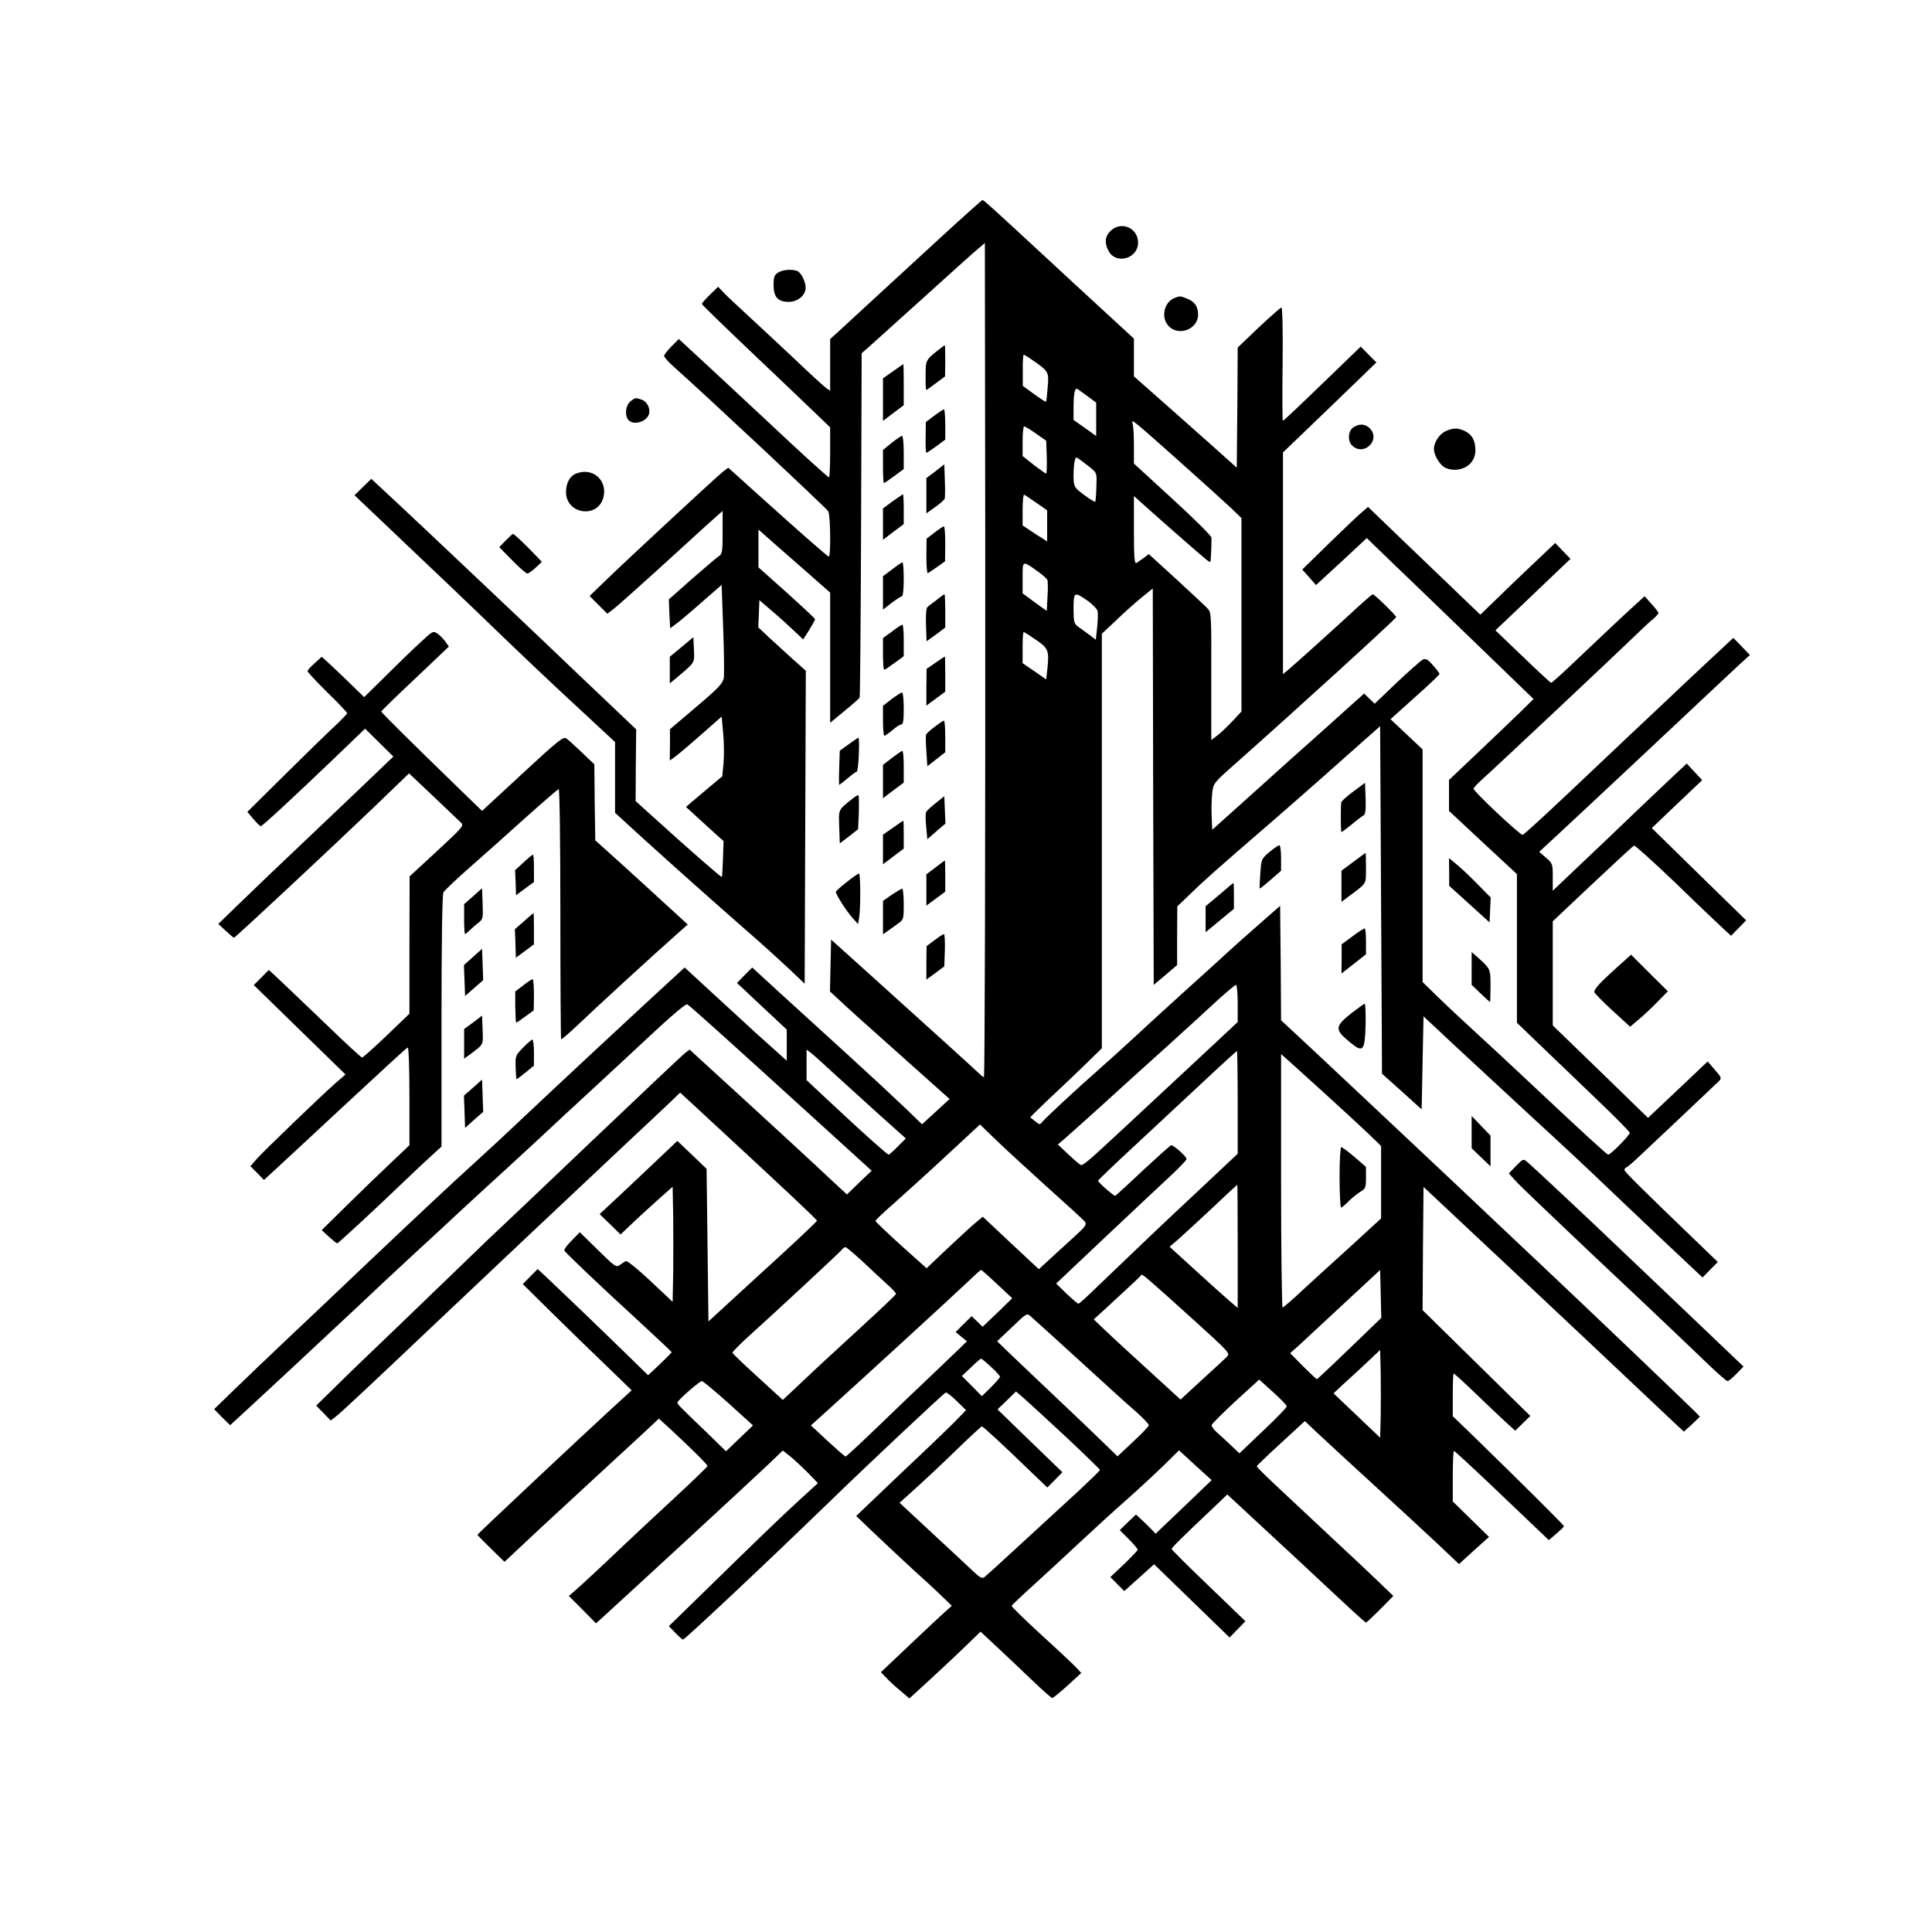 <?xml version="1.0" standalone="no"?>
<!DOCTYPE svg PUBLIC "-//W3C//DTD SVG 20010904//EN"
 "http://www.w3.org/TR/2001/REC-SVG-20010904/DTD/svg10.dtd">
<svg version="1.0" xmlns="http://www.w3.org/2000/svg"
 width="1024pt" height="1024pt" viewBox="0 0 1024 1024"
 preserveAspectRatio="xMidYMid meet">

<g transform="translate(0,1024) scale(0.1,-0.1)"
fill="#000000" stroke="none">
<path d="M4994 8989 c-115 -106 -283 -260 -373 -343 -90 -83 -177 -163 -192
-177 l-29 -26 0 -137 0 -137 -22 15 c-12 9 -85 75 -162 149 -78 73 -190 178
-251 234 -60 55 -121 112 -134 127 l-25 26 -43 -42 c-24 -23 -43 -45 -43 -49
0 -3 109 -110 243 -237 133 -126 286 -272 340 -324 l97 -93 0 -132 c0 -73 -3
-133 -6 -133 -6 0 -158 138 -319 290 -44 41 -169 158 -278 259 l-199 184 -39
-39 c-21 -21 -39 -44 -39 -50 0 -7 22 -32 49 -56 168 -149 813 -753 821 -768
12 -22 14 -240 3 -240 -8 1 -149 125 -402 353 l-131 118 -28 -21 c-34 -27
-496 -455 -617 -572 l-90 -87 47 -47 47 -47 33 25 c18 14 119 104 224 199 105
96 227 207 272 248 l82 73 0 -114 c0 -101 -2 -114 -19 -125 -11 -7 -75 -62
-143 -121 l-123 -109 3 -77 4 -76 26 19 c15 10 77 62 137 115 l110 96 8 -231
c5 -127 6 -246 3 -264 -6 -28 -30 -54 -146 -152 l-139 -118 0 -83 -1 -83 28
20 c15 11 77 63 137 116 l110 97 8 -89 c5 -48 5 -119 2 -158 l-7 -70 -66 -55
c-36 -30 -79 -67 -96 -81 l-30 -26 60 -55 c32 -30 77 -70 99 -90 l40 -36 -3
-93 c-2 -51 -4 -95 -6 -97 -4 -3 -164 137 -374 327 l-83 75 1 190 2 190 -64
61 c-35 33 -153 146 -263 250 -110 105 -249 238 -310 295 -60 57 -193 182
-295 279 -102 97 -250 236 -329 310 l-143 133 -44 -43 -45 -44 58 -55 c32 -30
150 -143 263 -250 113 -107 255 -242 315 -300 262 -253 391 -375 563 -534
l182 -169 0 -188 0 -187 152 -139 c181 -164 362 -325 548 -488 74 -64 173
-154 220 -198 l85 -81 3 830 3 829 -73 65 c-40 36 -97 88 -126 115 l-53 50 3
72 3 72 65 -56 c36 -30 88 -77 116 -104 l51 -48 32 50 c17 28 31 53 31 57 0 4
-68 67 -150 141 l-150 134 0 100 0 100 23 -20 c12 -11 97 -86 190 -167 l167
-147 0 -345 0 -345 75 62 c42 34 78 66 81 71 3 4 6 417 8 917 l3 909 38 33
c21 19 153 138 293 264 140 127 269 243 288 258 l34 29 2 -1559 c1 -1592 -2
-2855 -7 -2861 -2 -2 -12 5 -22 15 -20 20 -303 276 -598 542 l-190 171 -3
-138 -3 -137 54 -50 c29 -28 172 -156 317 -285 l263 -235 -73 -67 -73 -67 -91
88 c-50 48 -192 180 -315 292 -123 112 -285 260 -359 327 l-135 124 -41 -41
-40 -41 40 -37 c22 -21 81 -77 132 -124 l92 -86 0 -83 0 -82 -87 78 c-49 43
-113 102 -143 130 -30 28 -113 103 -183 168 l-128 118 -47 -43 c-148 -135
-650 -602 -837 -779 -49 -47 -144 -135 -210 -195 -170 -155 -282 -260 -620
-580 -110 -105 -283 -269 -385 -365 -102 -96 -232 -221 -290 -277 l-105 -102
42 -43 43 -42 27 25 c76 69 478 443 628 584 93 88 233 219 310 290 77 71 199
183 270 250 72 66 179 165 240 220 60 55 150 138 200 185 50 47 171 159 270
250 98 91 243 225 322 299 80 74 148 131 155 128 12 -5 202 -176 747 -672
l231 -210 -66 -63 -65 -63 -111 103 c-60 57 -248 230 -416 384 l-307 281 -25
-19 c-14 -11 -231 -216 -483 -456 -252 -240 -477 -454 -499 -474 -22 -20 -95
-90 -162 -155 -67 -65 -232 -224 -366 -353 -135 -129 -290 -278 -344 -332
l-100 -98 39 -40 38 -39 26 20 c30 23 195 178 486 454 255 242 828 782 1055
995 96 90 200 187 230 216 l55 53 185 -171 c380 -351 540 -502 540 -508 0 -4
-91 -90 -201 -191 -111 -101 -240 -220 -288 -264 l-86 -79 -5 405 -5 404 -77
74 -78 74 -136 -129 c-75 -71 -167 -158 -206 -194 l-70 -65 56 -54 55 -54 58
55 c32 31 94 87 138 127 l80 71 3 -156 c1 -85 1 -222 0 -304 l-3 -150 -118
111 c-67 63 -123 108 -130 105 -6 -3 -21 -12 -32 -21 -19 -13 -26 -9 -116 80
l-96 94 -43 -44 c-23 -23 -41 -47 -39 -53 5 -11 179 -177 407 -386 89 -82 162
-151 162 -153 0 -2 -28 -30 -62 -63 l-63 -59 -125 122 c-128 125 -328 317
-413 397 l-47 44 -40 -40 -39 -40 157 -155 c86 -85 216 -211 289 -281 l131
-127 -106 -97 c-141 -129 -712 -665 -712 -669 0 -1 32 -34 72 -73 l72 -70 190
178 c105 97 259 239 341 315 83 76 181 167 219 202 l68 64 52 -47 c105 -97
206 -196 206 -204 0 -4 -80 -81 -177 -171 -98 -90 -218 -203 -268 -250 -114
-109 -222 -209 -260 -242 l-30 -26 72 -72 72 -73 43 39 c113 102 802 738 870
803 l77 74 38 -30 c21 -17 63 -56 93 -86 l55 -57 -105 -96 c-102 -94 -204
-192 -530 -511 l-155 -151 34 -35 c19 -20 38 -36 41 -36 10 0 442 406 770 724
218 212 611 580 622 585 6 2 32 -18 59 -45 l49 -48 -52 -54 c-29 -30 -160
-156 -292 -280 l-238 -227 94 -90 c52 -49 143 -135 203 -190 61 -55 133 -121
160 -148 l50 -48 -35 -31 c-19 -17 -104 -96 -188 -176 l-153 -145 28 -29 c15
-17 49 -48 76 -70 l47 -40 118 108 c64 59 149 139 188 177 l71 69 89 -83 c49
-46 133 -125 186 -176 53 -51 101 -93 105 -93 5 0 41 30 81 66 l73 67 -28 30
c-15 16 -99 95 -186 174 -87 80 -157 148 -155 152 2 4 52 52 113 107 60 54
172 158 248 229 77 72 192 177 256 233 64 57 151 138 193 179 l77 76 86 -79
87 -79 -148 -142 -149 -142 -21 22 c-11 12 -35 35 -52 51 l-31 29 -43 -41 -43
-42 48 -48 c26 -26 47 -51 47 -56 0 -4 -33 -38 -72 -76 l-73 -69 37 -37 37
-37 79 71 79 71 200 -194 200 -194 42 43 42 43 -195 188 c-108 103 -196 191
-196 195 0 7 50 57 225 222 l70 67 125 -116 c69 -64 179 -166 245 -227 65 -61
173 -162 239 -223 66 -62 123 -113 126 -113 3 0 37 32 75 70 l70 71 -80 77
c-44 42 -143 136 -220 207 -77 72 -204 191 -282 264 -79 73 -143 136 -142 139
1 4 58 59 128 123 l127 117 60 -57 c33 -31 165 -153 294 -271 129 -118 286
-263 349 -322 l114 -108 79 72 80 72 -96 94 -96 94 0 134 c0 74 3 134 6 134 3
0 88 -78 187 -172 100 -95 212 -202 249 -237 l67 -64 40 34 c22 19 40 36 40
40 1 5 -223 227 -471 469 l-118 114 0 113 c0 62 2 113 5 113 3 0 54 -46 113
-103 59 -57 131 -125 160 -152 l53 -48 40 39 40 39 -285 280 -286 281 2 326 3
327 210 -197 c116 -108 401 -376 635 -596 234 -221 450 -424 480 -453 l55 -51
43 39 42 40 -22 23 c-54 54 -574 551 -813 776 -143 135 -346 326 -450 425
-243 229 -813 765 -882 828 l-53 49 -2 304 -3 303 -115 -101 c-63 -55 -137
-121 -165 -147 -27 -25 -97 -89 -155 -141 -58 -52 -125 -113 -150 -136 -25
-22 -101 -92 -169 -155 -68 -63 -163 -149 -211 -191 -108 -95 -281 -255 -297
-276 -11 -14 -15 -13 -35 4 -13 10 -25 20 -27 21 -2 1 39 41 90 90 52 48 138
130 192 182 l97 95 0 1098 0 1099 78 73 c42 41 103 95 134 120 l58 47 2 -1051
3 -1050 62 52 62 53 0 155 1 156 73 70 c69 67 119 112 442 391 77 67 235 205
350 308 l210 186 5 -921 5 -921 105 -94 105 -95 5 247 5 246 170 -159 c94 -87
283 -262 420 -389 138 -126 297 -275 355 -331 58 -55 201 -192 319 -303 l215
-202 40 41 41 41 -80 77 c-338 325 -415 402 -415 411 0 5 4 11 9 13 5 1 31 23
58 48 81 76 417 393 434 410 15 15 13 20 -22 60 l-38 44 -137 -130 c-75 -71
-146 -138 -158 -149 l-21 -20 -252 245 -253 245 0 276 0 276 211 199 c116 109
215 201 220 202 5 2 105 -88 222 -200 116 -113 230 -221 252 -241 l40 -37 40
41 40 41 -250 244 -250 245 133 127 134 127 -41 44 -41 44 -62 -58 c-35 -33
-195 -184 -355 -338 l-293 -278 0 72 c0 70 -1 73 -36 103 l-36 31 108 100 c60
55 288 269 508 475 219 206 422 396 450 422 l51 46 -44 46 -44 45 -146 -136
c-80 -75 -189 -177 -241 -227 -52 -49 -129 -121 -170 -160 -41 -39 -115 -109
-165 -156 -243 -231 -388 -365 -395 -365 -15 0 -260 230 -260 245 0 4 21 27
48 51 90 81 667 624 772 725 58 56 117 112 133 124 15 13 27 27 27 31 0 4 -16
26 -37 48 l-36 41 -46 -42 c-58 -52 -172 -160 -325 -305 -65 -62 -121 -113
-125 -112 -3 0 -71 63 -150 139 l-145 139 140 133 c76 73 166 158 198 189 l60
57 -41 42 -40 42 -114 -108 c-63 -59 -152 -145 -198 -190 l-85 -82 -220 211
c-122 117 -256 245 -298 286 l-77 74 -33 -28 c-18 -15 -97 -90 -175 -166
l-141 -138 37 -41 36 -41 135 124 134 125 142 -137 c78 -75 277 -266 442 -426
l300 -290 -71 -70 c-40 -39 -141 -135 -224 -214 l-153 -145 0 -82 0 -82 180
-168 180 -167 0 -394 0 -394 128 -123 c70 -67 204 -195 297 -285 94 -89 171
-168 173 -175 2 -11 -101 -116 -114 -116 -7 0 -144 126 -409 375 -88 83 -216
202 -285 265 -69 63 -162 150 -207 194 l-83 81 0 616 0 617 -85 80 -85 80 130
117 c72 64 130 119 130 123 -1 4 -16 25 -35 46 -28 32 -39 37 -54 30 -10 -5
-72 -60 -137 -121 l-118 -113 -28 27 -28 27 -22 -20 c-13 -11 -73 -65 -134
-120 -60 -54 -166 -149 -235 -210 -68 -61 -189 -170 -269 -242 l-145 -130 -3
72 c-2 39 0 94 3 123 6 52 7 53 128 160 318 282 847 764 847 772 0 9 -115 121
-124 121 -3 0 -29 -22 -58 -48 -151 -139 -363 -330 -389 -351 l-29 -24 0 588
0 587 152 146 c84 81 196 188 248 239 l95 92 -42 42 -41 42 -123 -119 c-235
-227 -285 -274 -290 -274 -2 0 -3 135 -1 300 2 175 -1 300 -6 300 -5 0 -59
-48 -121 -106 l-111 -106 -2 -318 -3 -319 -136 122 c-75 67 -198 176 -273 242
l-136 120 0 100 0 100 -152 140 c-84 77 -242 223 -352 325 -246 228 -293 270
-299 270 -2 0 -99 -86 -213 -191z m479 -658 c85 -59 87 -62 80 -143 -3 -40 -7
-75 -9 -77 -2 -2 -30 16 -63 40 l-60 44 0 83 c-1 45 2 82 5 82 3 0 24 -13 47
-29z m287 -188 l50 -37 0 -88 0 -89 -60 43 -60 42 0 67 c0 62 6 99 16 99 3 0
27 -17 54 -37z m484 -342 c121 -108 246 -221 278 -251 l58 -56 0 -512 0 -513
-52 -56 c-29 -30 -65 -64 -81 -75 l-27 -20 0 337 c1 311 0 339 -17 357 -10 12
-85 81 -166 156 l-148 135 -27 -20 c-15 -11 -33 -23 -39 -27 -10 -6 -13 32
-13 174 l0 181 38 -34 c49 -45 313 -277 342 -300 12 -10 23 -17 25 -15 3 3 7
98 6 129 -1 9 -93 101 -206 204 l-205 188 0 98 c0 53 -3 105 -7 115 -10 28 6
14 241 -195z m-753 141 l54 -38 3 -87 c1 -48 0 -87 -3 -87 -4 0 -33 21 -66 46
l-59 47 0 78 c0 44 4 79 8 79 5 0 33 -17 63 -38z m294 -185 c28 -24 29 -27 26
-98 -1 -41 -4 -76 -6 -78 -4 -4 -60 34 -92 62 -19 17 -23 31 -23 76 0 31 3 66
6 78 6 23 6 23 33 3 14 -10 39 -30 56 -43z m-292 -182 l57 -40 0 -82 0 -83
-27 18 c-16 9 -45 28 -65 42 l-38 25 0 83 c0 46 4 82 8 80 4 -1 33 -21 65 -43z
m12 -367 c22 -16 43 -35 46 -41 3 -7 4 -46 1 -89 l-4 -76 -64 46 -64 47 0 83
c0 94 -3 93 85 30z m312 -206 c3 -12 2 -52 -2 -88 l-7 -65 -31 24 c-18 13 -44
32 -59 43 -25 17 -27 25 -28 86 0 101 2 103 66 60 31 -21 57 -47 61 -60z
m-328 -152 c66 -44 72 -58 63 -148 l-7 -63 -62 43 -63 43 0 83 c0 45 2 82 6
82 3 0 31 -18 63 -40z m1071 -1928 l0 -99 -197 -184 c-109 -101 -265 -247
-348 -324 -259 -241 -275 -256 -290 -248 -7 5 -37 30 -65 57 l-53 50 35 30
c20 17 105 94 190 170 84 77 241 219 348 315 107 97 232 211 278 254 47 42 88
77 93 77 5 0 9 -44 9 -98z m-2130 -381 c58 -53 165 -150 238 -216 l133 -119
-43 -43 c-23 -24 -45 -43 -48 -43 -6 0 -122 103 -241 214 -36 34 -94 88 -130
121 l-64 60 0 81 0 81 25 -19 c14 -11 72 -63 130 -117z m2130 -144 l0 -272
-217 -204 c-199 -186 -271 -255 -535 -508 -47 -46 -88 -83 -92 -83 -4 0 -32
24 -63 53 l-55 54 258 244 c142 134 298 280 345 324 48 44 87 85 88 92 1 12
-67 73 -81 73 -5 0 -71 -60 -149 -132 -77 -73 -144 -134 -148 -136 -7 -2 -91
71 -91 80 0 3 84 84 188 180 103 96 268 250 366 341 98 92 181 167 182 167 2
0 4 -123 4 -273z m450 58 c96 -87 205 -188 243 -224 l67 -65 0 -192 0 -192
-157 -144 c-87 -78 -203 -185 -258 -235 -54 -51 -103 -93 -107 -93 -4 0 -8
302 -8 672 l0 671 23 -20 c12 -11 101 -91 197 -178z m-1465 -502 c105 -94 197
-178 204 -187 13 -16 7 -25 -64 -89 -44 -40 -102 -93 -129 -118 l-50 -46 -149
139 -148 139 -34 -28 c-19 -15 -86 -77 -149 -136 l-115 -109 -136 122 c-74 67
-135 125 -135 129 0 4 44 46 98 93 53 47 178 160 277 252 l179 166 81 -78 c44
-43 166 -155 270 -249z m1015 -319 l0 -326 -32 27 c-18 15 -100 88 -181 162
l-148 135 48 41 c26 23 106 97 178 164 71 68 131 123 133 123 1 0 2 -147 2
-326z m-1987 -81 c45 -43 104 -97 130 -121 26 -23 47 -46 46 -50 0 -4 -79 -79
-175 -167 -242 -222 -249 -229 -342 -317 l-83 -78 -132 121 c-73 66 -133 124
-135 129 -1 4 39 45 90 91 154 139 472 435 487 452 7 10 17 17 22 17 5 0 46
-35 92 -77z m712 -119 l80 -75 -78 -76 -79 -75 -29 28 -29 28 -43 -42 -42 -42
30 -25 30 -24 -40 -39 c-22 -21 -94 -90 -160 -153 -66 -62 -191 -182 -278
-266 -87 -84 -162 -153 -165 -153 -4 0 -47 38 -96 83 l-88 82 94 85 c186 168
664 606 733 672 39 37 72 68 75 67 3 0 41 -34 85 -75z m1868 -341 c-92 -89
-170 -162 -173 -163 -3 0 -36 31 -74 69 l-68 69 43 38 c23 22 131 121 238 221
l196 182 3 -127 3 -127 -168 -162z m-823 148 c185 -168 191 -174 173 -192 -10
-10 -69 -65 -132 -122 l-114 -105 -166 152 c-91 83 -195 178 -230 212 l-64 61
54 49 c168 155 194 179 197 186 4 9 22 -6 282 -241z m-610 -211 c129 -118 265
-242 303 -274 37 -33 66 -64 66 -70 -1 -6 -38 -46 -84 -88 l-82 -77 -74 72
c-41 40 -157 151 -259 247 -101 96 -212 201 -245 233 l-60 58 79 75 c77 74 79
75 99 57 12 -10 127 -115 257 -233z m1598 -295 l-3 -115 -124 118 -123 117 48
45 c27 24 83 76 124 114 l75 71 3 -118 c1 -64 1 -169 0 -232z m-2065 260 c26
-24 47 -47 47 -52 0 -5 -22 -30 -48 -56 l-48 -47 -53 54 -53 53 49 46 c26 26
50 46 53 46 3 0 26 -19 53 -44z m1567 -209 c0 -6 -57 -65 -126 -130 l-125
-119 -42 40 c-23 22 -57 53 -75 69 -18 15 -31 34 -30 41 2 7 59 64 127 127
l125 114 73 -66 c40 -36 73 -70 73 -76z m-2959 17 l130 -118 -71 -68 -72 -69
-111 108 c-148 142 -147 142 -146 151 1 12 117 113 129 113 6 0 69 -53 141
-117z m1792 -182 c97 -91 177 -169 177 -172 0 -4 -51 -53 -112 -110 -62 -57
-196 -180 -298 -274 -102 -94 -192 -176 -201 -183 -14 -10 -23 -6 -60 29 -24
23 -122 114 -218 203 l-173 161 83 75 c46 41 143 132 216 203 72 70 134 127
137 127 6 0 122 -107 259 -240 l88 -84 40 40 40 41 -172 166 -172 167 49 47
49 48 45 -39 c25 -22 125 -114 223 -205z"/>
<path d="M7100 4000 c0 -88 4 -160 8 -160 5 0 21 14 38 31 16 17 44 39 62 51
30 18 32 23 32 76 l0 57 -61 53 c-33 28 -65 52 -70 52 -5 0 -9 -70 -9 -160z"/>
<path d="M5885 9015 c-28 -27 -32 -63 -10 -104 38 -75 157 -43 157 43 0 79
-91 117 -147 61z"/>
<path d="M4122 8794 c-18 -12 -22 -25 -22 -65 0 -63 23 -89 80 -89 49 0 90 35
90 75 0 33 -24 81 -45 89 -30 11 -80 6 -103 -10z"/>
<path d="M6224 8660 c-50 -20 -70 -93 -38 -138 48 -70 164 -33 164 51 0 41
-17 67 -55 83 -39 16 -42 16 -71 4z"/>
<path d="M4989 8397 c-84 -65 -83 -63 -83 -148 -1 -43 1 -78 4 -76 3 1 27 18
52 37 l47 35 1 83 c0 45 -1 82 -2 82 -2 0 -10 -6 -19 -13z"/>
<path d="M4733 8272 l-53 -37 0 -113 0 -113 55 42 55 41 0 109 c0 60 -1 109
-2 109 -2 -1 -27 -18 -55 -38z"/>
<path d="M3341 8112 c-25 -20 -31 -73 -11 -97 28 -33 102 -10 111 35 5 28 -12
61 -38 71 -33 12 -37 12 -62 -9z"/>
<path d="M4951 8036 l-44 -33 -1 -82 c-1 -44 1 -81 4 -81 3 0 26 16 53 35 l47
35 0 80 c0 44 -3 80 -7 80 -5 0 -28 -16 -52 -34z"/>
<path d="M7172 7974 c-28 -19 -30 -74 -4 -97 63 -57 152 33 92 93 -24 24 -57
26 -88 4z"/>
<path d="M7663 7955 c-33 -14 -63 -59 -63 -95 0 -29 26 -76 52 -94 12 -9 37
-16 56 -16 65 0 111 42 112 102 0 52 -17 84 -55 103 -40 18 -60 18 -102 0z"/>
<path d="M4726 7893 l-46 -38 0 -87 c0 -49 2 -88 5 -88 3 0 28 17 55 37 l50
37 0 88 c0 48 -4 88 -9 88 -4 0 -29 -17 -55 -37z"/>
<path d="M4958 7742 l-48 -36 0 -94 0 -93 46 33 c26 18 48 38 51 44 2 6 3 49
1 97 l-3 86 -47 -37z"/>
<path d="M3054 7730 c-34 -13 -54 -50 -54 -98 0 -118 168 -142 198 -29 24 91
-57 162 -144 127z"/>
<path d="M4731 7583 l-51 -38 0 -83 0 -83 55 42 55 41 0 79 c0 44 -2 79 -4 79
-2 0 -26 -17 -55 -37z"/>
<path d="M4953 7417 l-42 -32 -1 -93 c0 -52 3 -92 8 -90 4 2 26 17 49 33 l42
30 1 93 c0 50 -3 92 -7 92 -5 0 -27 -15 -50 -33z"/>
<path d="M2680 7375 l-34 -35 69 -70 c38 -39 74 -70 80 -70 5 0 25 14 44 31
l33 31 -43 45 c-58 60 -103 102 -110 103 -3 0 -20 -16 -39 -35z"/>
<path d="M4728 7222 l-48 -36 0 -89 0 -88 46 36 c26 19 51 35 55 35 5 0 9 41
9 90 0 50 -3 90 -7 89 -5 0 -29 -17 -55 -37z"/>
<path d="M4964 7060 c-22 -16 -43 -33 -49 -38 -6 -5 -9 -45 -7 -95 l3 -86 50
36 49 37 0 88 c0 48 -2 88 -4 88 -2 0 -21 -13 -42 -30z"/>
<path d="M4728 6893 l-48 -35 0 -84 c0 -46 3 -84 6 -84 4 0 28 16 55 36 l49
36 0 84 c0 46 -3 84 -7 83 -5 0 -29 -16 -55 -36z"/>
<path d="M2225 6832 c-39 -35 -121 -115 -182 -176 l-113 -111 -82 80 c-46 44
-96 92 -113 107 l-30 27 -37 -34 c-21 -18 -38 -37 -38 -42 0 -5 47 -56 105
-113 58 -56 105 -106 105 -110 0 -4 -30 -35 -67 -70 -38 -35 -157 -151 -265
-258 l-197 -195 32 -38 c17 -20 35 -38 39 -38 7 -1 161 141 395 365 l158 152
75 -74 75 -74 -40 -38 c-22 -22 -186 -178 -365 -348 -179 -169 -370 -352 -424
-405 l-99 -96 39 -36 c21 -20 41 -37 44 -37 7 0 506 466 738 688 l190 183 129
-122 c70 -67 136 -129 146 -139 17 -16 11 -23 -127 -151 l-145 -134 -1 -364 0
-364 -121 -116 c-67 -64 -125 -116 -130 -116 -5 0 -93 81 -196 181 -104 99
-213 204 -243 232 l-55 51 -40 -40 -40 -40 243 -237 243 -237 -53 -46 c-72
-63 -369 -349 -415 -399 l-36 -41 36 -36 36 -37 48 44 c26 24 196 181 376 349
181 168 332 308 338 309 5 2 9 -99 9 -257 l0 -261 -97 -92 c-54 -51 -159 -152
-233 -225 l-135 -133 38 -35 c21 -19 41 -35 44 -35 6 0 208 187 363 336 52 50
116 110 143 134 l47 43 0 664 c0 427 4 671 10 683 6 10 67 69 138 131 70 61
203 180 295 263 93 83 173 152 178 154 5 2 9 -277 9 -659 0 -364 2 -664 4
-667 3 -2 42 32 88 75 88 85 410 380 518 475 l65 58 -84 77 c-47 43 -157 143
-245 224 l-161 145 -3 201 -2 202 -65 62 c-36 34 -73 68 -83 75 -16 11 -41 -8
-233 -186 l-214 -198 -125 121 c-282 274 -410 401 -409 406 0 3 81 82 180 175
l178 169 -19 27 c-11 15 -30 34 -43 43 -22 14 -25 12 -92 -51z"/>
<path d="M3613 6811 l-63 -52 0 -70 0 -71 33 27 c104 88 98 79 95 152 l-3 66
-62 -52z"/>
<path d="M4958 6727 l-47 -32 -1 -98 0 -97 50 37 50 37 0 93 c0 51 -1 93 -2
93 -2 0 -24 -15 -50 -33z"/>
<path d="M4726 6535 l-46 -36 0 -79 c0 -44 3 -80 8 -80 4 1 23 14 42 30 19 17
40 30 47 30 10 0 13 22 13 85 0 47 -4 85 -9 85 -4 0 -29 -16 -55 -35z"/>
<path d="M4953 6387 c-23 -17 -44 -36 -45 -42 -2 -5 -1 -45 2 -88 l5 -78 48
37 47 37 0 83 c0 46 -3 84 -7 84 -5 0 -27 -15 -50 -33z"/>
<path d="M4498 6295 l-47 -34 -3 -91 c-2 -49 -1 -90 0 -90 2 0 22 16 45 35 22
19 44 35 48 35 4 0 9 41 11 90 2 50 1 90 -2 90 -3 0 -26 -16 -52 -35z"/>
<path d="M4728 6223 l-48 -37 0 -89 0 -88 55 42 55 41 0 84 c0 46 -3 84 -7 84
-5 0 -29 -17 -55 -37z"/>
<path d="M7173 6045 c-35 -26 -64 -52 -64 -58 -4 -35 -3 -157 1 -157 3 0 27
18 54 40 27 23 55 44 63 48 10 6 13 28 11 91 l-3 82 -62 -46z"/>
<path d="M4520 6008 c-79 -62 -75 -56 -72 -151 l3 -87 49 37 48 38 4 88 c1 49
1 90 -2 92 -3 2 -16 -6 -30 -17z"/>
<path d="M4960 5984 c-25 -20 -48 -41 -51 -47 -4 -7 -4 -42 0 -79 l6 -66 48
42 48 41 -3 72 -3 73 -45 -36z"/>
<path d="M4733 5853 l-53 -37 0 -78 0 -79 55 42 55 41 0 74 c0 41 -1 74 -2 74
-2 0 -27 -17 -55 -37z"/>
<path d="M6728 5724 c-42 -36 -43 -37 -48 -113 -3 -42 -5 -78 -3 -80 1 -2 27
19 57 45 l56 49 0 68 c0 37 -4 67 -9 67 -5 0 -29 -16 -53 -36z"/>
<path d="M7173 5672 l-63 -47 0 -82 0 -83 48 36 c87 65 82 56 82 144 0 44 -1
80 -2 79 -2 0 -31 -22 -65 -47z"/>
<path d="M2775 5669 l-45 -41 3 -67 2 -66 47 35 48 35 0 73 c0 39 -2 72 -5 72
-3 0 -26 -18 -50 -41z"/>
<path d="M7681 5618 l0 -73 107 -97 107 -97 3 66 3 66 -63 64 c-35 36 -84 83
-110 105 l-48 40 1 -74z"/>
<path d="M4958 5642 l-48 -36 0 -83 0 -83 50 37 50 37 0 83 c0 46 -1 83 -2 82
-2 0 -24 -17 -50 -37z"/>
<path d="M4488 5565 c-32 -25 -58 -48 -58 -52 0 -14 55 -100 85 -134 l33 -37
6 37 c8 52 7 231 -1 231 -5 0 -34 -20 -65 -45z"/>
<path d="M6463 5498 l-73 -61 0 -69 0 -69 75 62 75 62 0 68 c0 38 -1 69 -2 69
-2 0 -36 -28 -75 -62z"/>
<path d="M2508 5490 l-48 -42 0 -79 c0 -43 2 -79 5 -79 3 0 13 8 23 18 9 9 30
27 45 39 27 21 28 24 25 103 l-3 82 -47 -42z"/>
<path d="M4727 5498 l-47 -33 0 -89 0 -88 23 16 c12 9 37 26 54 39 32 22 33
23 33 105 0 45 -4 82 -8 82 -4 0 -29 -15 -55 -32z"/>
<path d="M2777 5357 l-48 -42 3 -76 2 -75 48 35 48 36 0 83 c0 45 -1 82 -2 82
-2 0 -25 -19 -51 -43z"/>
<path d="M7168 5277 l-57 -42 0 -78 -1 -77 65 51 65 51 0 69 c0 38 -3 69 -7
68 -5 0 -34 -19 -65 -42z"/>
<path d="M4953 5257 l-42 -32 -1 -88 0 -89 48 35 47 35 3 86 c1 47 -1 86 -5
85 -4 0 -27 -15 -50 -32z"/>
<path d="M2507 5168 l-48 -43 3 -82 3 -82 48 42 48 42 -3 83 -3 83 -48 -43z"/>
<path d="M7800 5107 l0 -87 47 -45 c26 -25 48 -45 50 -45 2 0 3 38 3 84 0 90
0 91 -67 151 l-33 29 0 -87z"/>
<path d="M8565 5108 c-83 -75 -115 -109 -115 -126 0 -5 43 -49 95 -97 l95 -87
47 40 c27 22 72 65 100 94 l53 54 -98 97 -97 97 -80 -72z"/>
<path d="M2773 5017 l-42 -32 0 -82 c1 -46 3 -83 5 -83 3 0 25 15 49 33 l44
32 1 83 c0 45 -3 82 -7 82 -5 0 -27 -15 -50 -33z"/>
<path d="M7164 4871 c-91 -73 -91 -88 -8 -156 69 -57 78 -46 82 94 1 61 -1
111 -5 111 -4 -1 -35 -23 -69 -49z"/>
<path d="M2508 4821 l-48 -35 0 -79 0 -78 28 20 c77 58 73 50 70 132 l-3 76
-47 -36z"/>
<path d="M2773 4688 c-41 -42 -42 -45 -40 -105 1 -35 3 -63 5 -63 2 0 24 16
48 36 l44 36 0 69 c0 38 -4 69 -8 69 -4 0 -27 -19 -49 -42z"/>
<path d="M2507 4475 l-48 -42 3 -85 3 -86 48 43 48 42 -3 85 -3 86 -48 -43z"/>
<path d="M7800 4239 l0 -85 50 -48 50 -48 0 82 0 81 -50 52 -50 52 0 -86z"/>
<path d="M8035 4060 l-38 -39 36 -40 c20 -23 198 -192 394 -378 197 -185 401
-378 453 -428 52 -50 134 -128 181 -173 47 -45 90 -82 95 -82 6 0 27 17 48 39
l37 38 -303 289 c-167 158 -343 327 -393 374 -101 97 -420 396 -451 422 -20
17 -22 16 -59 -22z"/>
</g>
</svg>
